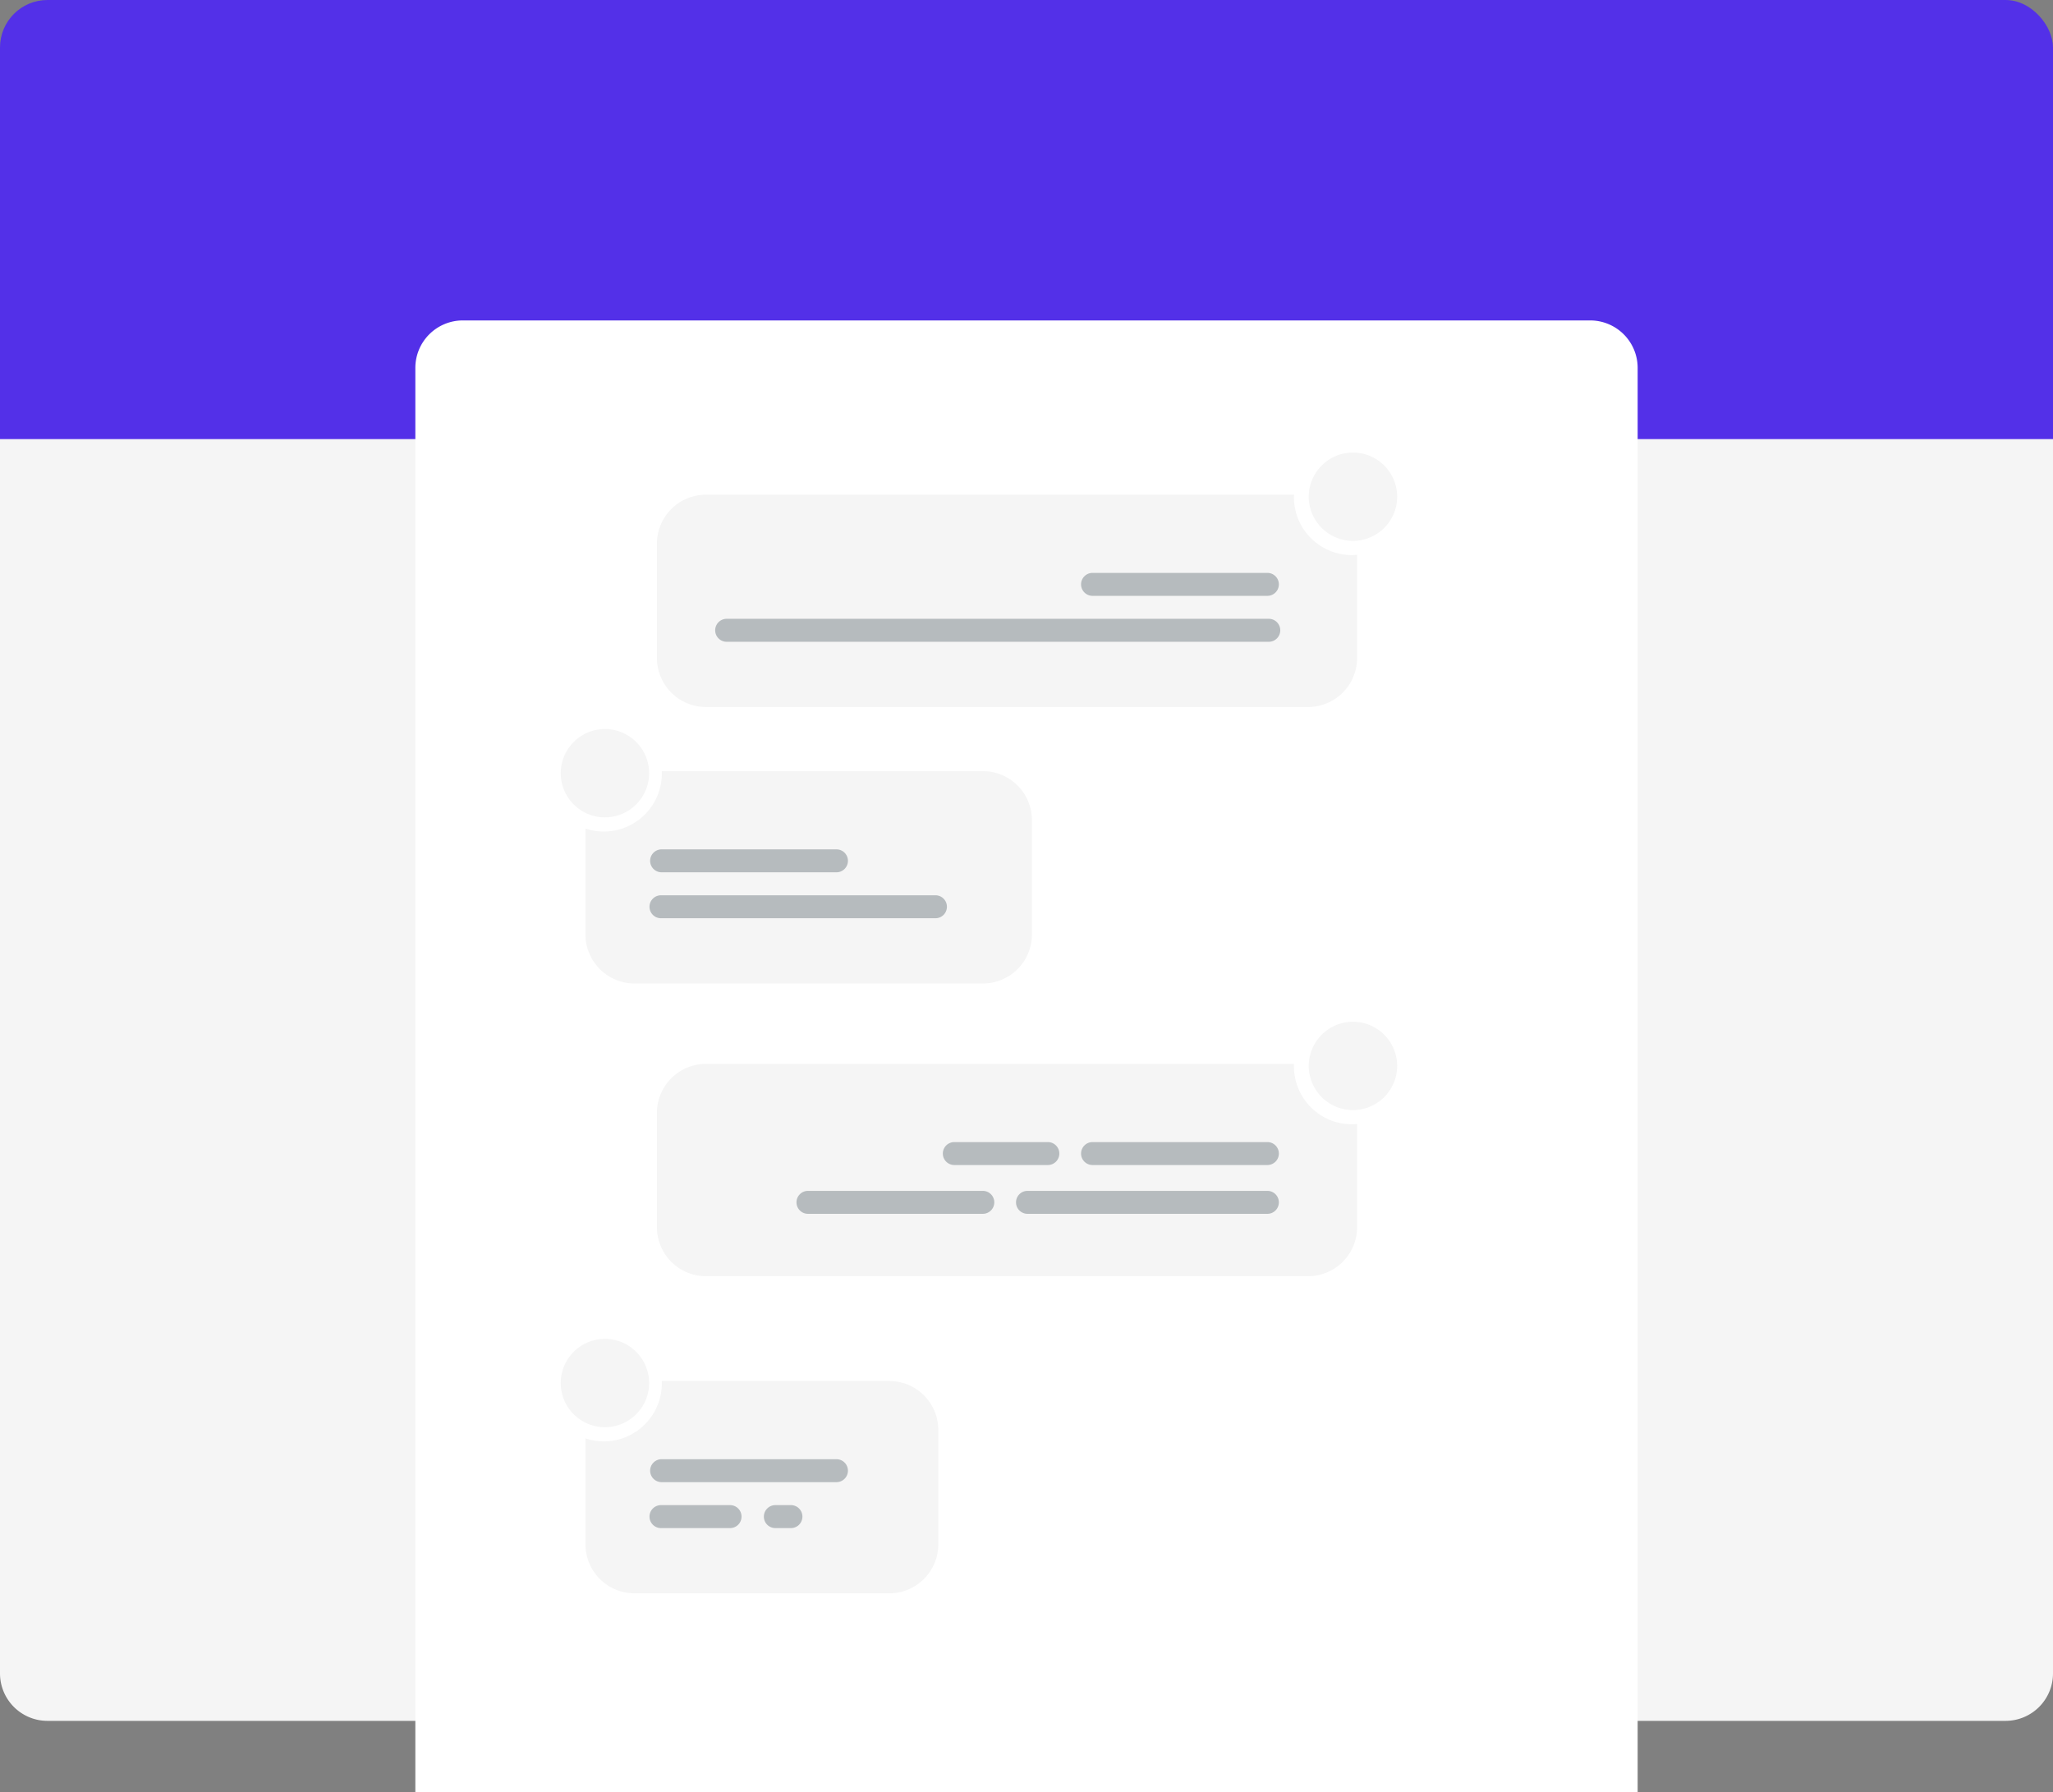 <svg xmlns="http://www.w3.org/2000/svg" width="173" height="151" viewBox="0 0 173 151">
  <rect x="0" y="0" width="173" height="151" fill="#808080" stroke="none"/>
  <g id="Group_11359" data-name="Group 11359" transform="translate(-137 -466)">
    <rect id="Rectangle_3884" data-name="Rectangle 3884" width="173" height="144" rx="4" transform="translate(137 466)" fill="#5330e8"/>
    <path id="Rectangle_3892" data-name="Rectangle 3892" d="M0,0H173a0,0,0,0,1,0,0V104a4,4,0,0,1-4,4H4a4,4,0,0,1-4-4V0A0,0,0,0,1,0,0Z" transform="translate(137 503)" fill="#f5f5f5"/>
    <path id="Rectangle_3879" data-name="Rectangle 3879" d="M4,0H99a4,4,0,0,1,4,4V124a0,0,0,0,1,0,0H0a0,0,0,0,1,0,0V4A4,4,0,0,1,4,0Z" transform="translate(172 493)" fill="#fff"/>
    <g id="Component_41_141" data-name="Component 41 – 141" transform="translate(183 503)">
      <g id="Group_11245" data-name="Group 11245" transform="translate(9.358)">
        <g id="Group_10588" data-name="Group 10588" transform="translate(0 4.682)">
          <path id="Path_19830" data-name="Path 19830" d="M7.133,0H57.871A4.133,4.133,0,0,1,62,4.133v9.625a4.133,4.133,0,0,1-4.133,4.133H7.133A4.133,4.133,0,0,1,3,13.758V4.133A4.133,4.133,0,0,1,7.133,0Z" transform="translate(-3 0)" fill="#f5f5f5"/>
        </g>
        <g id="Rectangle_3408" data-name="Rectangle 3408" transform="translate(35.74 11.272)">
          <path id="Path_162" data-name="Path 162" d="M-461.009,53.94h14.734a.968.968,0,0,1,.967.967h0a.968.968,0,0,1-.967.967h-14.734a.968.968,0,0,1-.967-.967h0A.968.968,0,0,1-461.009,53.94Z" transform="translate(461.976 -53.94)" fill="#b6bbbe"/>
        </g>
        <g id="Rectangle_3407" data-name="Rectangle 3407" transform="translate(4.908 15.141)">
          <path id="Path_164" data-name="Path 164" d="M-461.009,66.114h45.684a.967.967,0,0,1,.967.967h0a.968.968,0,0,1-.967.969h-45.684a.968.968,0,0,1-.967-.967h0a.968.968,0,0,1,.967-.969Z" transform="translate(461.976 -66.114)" fill="#b6bbbe"/>
        </g>
        <path id="Path_167" data-name="Path 167" d="M-523.963,10.629a4.885,4.885,0,0,1-4.885-4.885A4.885,4.885,0,0,1-523.963.858a4.885,4.885,0,0,1,4.885,4.885h0A4.892,4.892,0,0,1-523.963,10.629Z" transform="translate(582.524 -0.858)" fill="#fff"/>
        <path id="Path_167-2" data-name="Path 167" d="M-525.125,8.3a3.723,3.723,0,0,1-3.723-3.723A3.723,3.723,0,0,1-525.125.858,3.723,3.723,0,0,1-521.4,4.581h0A3.727,3.727,0,0,1-525.125,8.3Z" transform="translate(583.776 0.276)" fill="#f5f5f5"/>
      </g>
      <g id="Group_11250" data-name="Group 11250" transform="translate(9.358 47.96)">
        <g id="Group_10588-2" data-name="Group 10588" transform="translate(0 4.682)">
          <path id="Path_19830-2" data-name="Path 19830" d="M7.133,0H57.871A4.133,4.133,0,0,1,62,4.133v9.625a4.133,4.133,0,0,1-4.133,4.133H7.133A4.133,4.133,0,0,1,3,13.758V4.133A4.133,4.133,0,0,1,7.133,0Z" transform="translate(-3 0)" fill="#f5f5f5"/>
        </g>
        <g id="Rectangle_3408-2" data-name="Rectangle 3408" transform="translate(35.74 11.272)">
          <path id="Path_162-2" data-name="Path 162" d="M-461.009,53.94h14.734a.968.968,0,0,1,.967.967h0a.968.968,0,0,1-.967.967h-14.734a.968.968,0,0,1-.967-.967h0A.968.968,0,0,1-461.009,53.94Z" transform="translate(461.976 -53.94)" fill="#b6bbbe"/>
        </g>
        <g id="Rectangle_3408-3" data-name="Rectangle 3408" transform="translate(24.092 11.272)">
          <path id="Path_162-3" data-name="Path 162" d="M-451.009,53.94h7.882a.968.968,0,0,1,.967.967h0a.968.968,0,0,1-.967.967h-7.882a.968.968,0,0,1-.967-.967h0A.968.968,0,0,1-451.009,53.94Z" transform="translate(451.976 -53.94)" fill="#b6bbbe"/>
        </g>
        <g id="Rectangle_3408-4" data-name="Rectangle 3408" transform="translate(30.259 15.383)">
          <path id="Path_162-4" data-name="Path 162" d="M-469.009,53.94h20.215a.968.968,0,0,1,.967.967h0a.968.968,0,0,1-.967.967h-20.215a.968.968,0,0,1-.967-.967h0A.968.968,0,0,1-469.009,53.94Z" transform="translate(469.976 -53.94)" fill="#b6bbbe"/>
        </g>
        <g id="Rectangle_3408-5" data-name="Rectangle 3408" transform="translate(11.76 15.383)">
          <path id="Path_162-5" data-name="Path 162" d="M-461.009,53.94h14.734a.968.968,0,0,1,.967.967h0a.968.968,0,0,1-.967.967h-14.734a.968.968,0,0,1-.967-.967h0A.968.968,0,0,1-461.009,53.94Z" transform="translate(461.976 -53.94)" fill="#b6bbbe"/>
        </g>
        <path id="Path_167-3" data-name="Path 167" d="M-523.963,10.629a4.885,4.885,0,0,1-4.885-4.885A4.885,4.885,0,0,1-523.963.858a4.885,4.885,0,0,1,4.885,4.885h0A4.892,4.892,0,0,1-523.963,10.629Z" transform="translate(582.524 -0.858)" fill="#fff"/>
        <path id="Path_167-4" data-name="Path 167" d="M-525.125,8.3a3.723,3.723,0,0,1-3.723-3.723A3.723,3.723,0,0,1-525.125.858,3.723,3.723,0,0,1-521.4,4.581h0A3.727,3.727,0,0,1-525.125,8.3Z" transform="translate(583.776 0.276)" fill="#f5f5f5"/>
      </g>
      <g id="Group_11249" data-name="Group 11249" transform="translate(0 23.295)">
        <g id="Group_10588-3" data-name="Group 10588" transform="translate(3.336 4.682)">
          <path id="Path_19830-3" data-name="Path 19830" d="M28.344,0H57.7a4.133,4.133,0,0,1,4.133,4.133v9.625A4.133,4.133,0,0,1,57.7,17.891H28.344a4.133,4.133,0,0,1-4.133-4.133V4.133A4.133,4.133,0,0,1,28.344,0Z" transform="translate(-24.211 0)" fill="#f5f5f5"/>
        </g>
        <g id="Rectangle_3408-6" data-name="Rectangle 3408" transform="translate(8.785 11.272)">
          <path id="Path_162-6" data-name="Path 162" d="M-461.009,53.94h14.734a.968.968,0,0,1,.967.967h0a.968.968,0,0,1-.967.967h-14.734a.968.968,0,0,1-.967-.967h0A.968.968,0,0,1-461.009,53.94Z" transform="translate(461.976 -53.94)" fill="#b6bbbe"/>
        </g>
        <g id="Rectangle_3407-2" data-name="Rectangle 3407" transform="translate(8.731 15.141)">
          <path id="Path_164-2" data-name="Path 164" d="M-428.087,66.114h23.128a.967.967,0,0,1,.967.967h0a.968.968,0,0,1-.967.969h-23.128a.968.968,0,0,1-.967-.967h0a.968.968,0,0,1,.967-.969Z" transform="translate(429.055 -66.114)" fill="#b6bbbe"/>
        </g>
        <path id="Path_167-5" data-name="Path 167" d="M-523.963,10.629a4.885,4.885,0,0,1-4.885-4.885A4.885,4.885,0,0,1-523.963.858a4.885,4.885,0,0,1,4.885,4.885h0A4.892,4.892,0,0,1-523.963,10.629Z" transform="translate(528.848 -0.858)" fill="#fff"/>
        <path id="Path_167-6" data-name="Path 167" d="M-525.125,8.3a3.723,3.723,0,0,1-3.723-3.723A3.723,3.723,0,0,1-525.125.858,3.723,3.723,0,0,1-521.4,4.581h0A3.727,3.727,0,0,1-525.125,8.3Z" transform="translate(530.1 0.276)" fill="#f5f5f5"/>
      </g>
      <g id="Group_11251" data-name="Group 11251" transform="translate(0 74.681)">
        <g id="Group_10588-4" data-name="Group 10588" transform="translate(3.336 4.682)">
          <path id="Path_19830-4" data-name="Path 19830" d="M28.344,0H49.811a4.133,4.133,0,0,1,4.133,4.133v9.625a4.133,4.133,0,0,1-4.133,4.133H28.344a4.133,4.133,0,0,1-4.133-4.133V4.133A4.133,4.133,0,0,1,28.344,0Z" transform="translate(-24.211 0)" fill="#f5f5f5"/>
        </g>
        <g id="Rectangle_3408-7" data-name="Rectangle 3408" transform="translate(8.785 11.272)">
          <path id="Path_162-7" data-name="Path 162" d="M-461.009,53.94h14.734a.968.968,0,0,1,.967.967h0a.968.968,0,0,1-.967.967h-14.734a.968.968,0,0,1-.967-.967h0A.968.968,0,0,1-461.009,53.94Z" transform="translate(461.976 -53.94)" fill="#b6bbbe"/>
        </g>
        <g id="Rectangle_3407-3" data-name="Rectangle 3407" transform="translate(8.731 15.141)">
          <path id="Path_164-3" data-name="Path 164" d="M-428.087,66.114l5.821,0a.967.967,0,0,1,.967.967h0a.968.968,0,0,1-.967.969h0l-5.821,0a.968.968,0,0,1-.967-.967h0a.968.968,0,0,1,.967-.969Z" transform="translate(429.055 -66.114)" fill="#b6bbbe"/>
        </g>
        <g id="Rectangle_3407-4" data-name="Rectangle 3407" transform="translate(18.368 15.141)">
          <path id="Path_164-4" data-name="Path 164" d="M-428.087,66.114l1.314,0a.967.967,0,0,1,.967.967h0a.968.968,0,0,1-.967.969h0l-1.314,0a.968.968,0,0,1-.967-.967h0a.968.968,0,0,1,.967-.969Z" transform="translate(429.055 -66.114)" fill="#b6bbbe"/>
        </g>
        <path id="Path_167-7" data-name="Path 167" d="M-523.963,10.629a4.885,4.885,0,0,1-4.885-4.885A4.885,4.885,0,0,1-523.963.858a4.885,4.885,0,0,1,4.885,4.885h0A4.892,4.892,0,0,1-523.963,10.629Z" transform="translate(528.848 -0.858)" fill="#fff"/>
        <path id="Path_167-8" data-name="Path 167" d="M-525.125,8.3a3.723,3.723,0,0,1-3.723-3.723A3.723,3.723,0,0,1-525.125.858,3.723,3.723,0,0,1-521.4,4.581h0A3.727,3.727,0,0,1-525.125,8.3Z" transform="translate(530.1 0.276)" fill="#f5f5f5"/>
      </g>
    </g>
  </g>
</svg>
